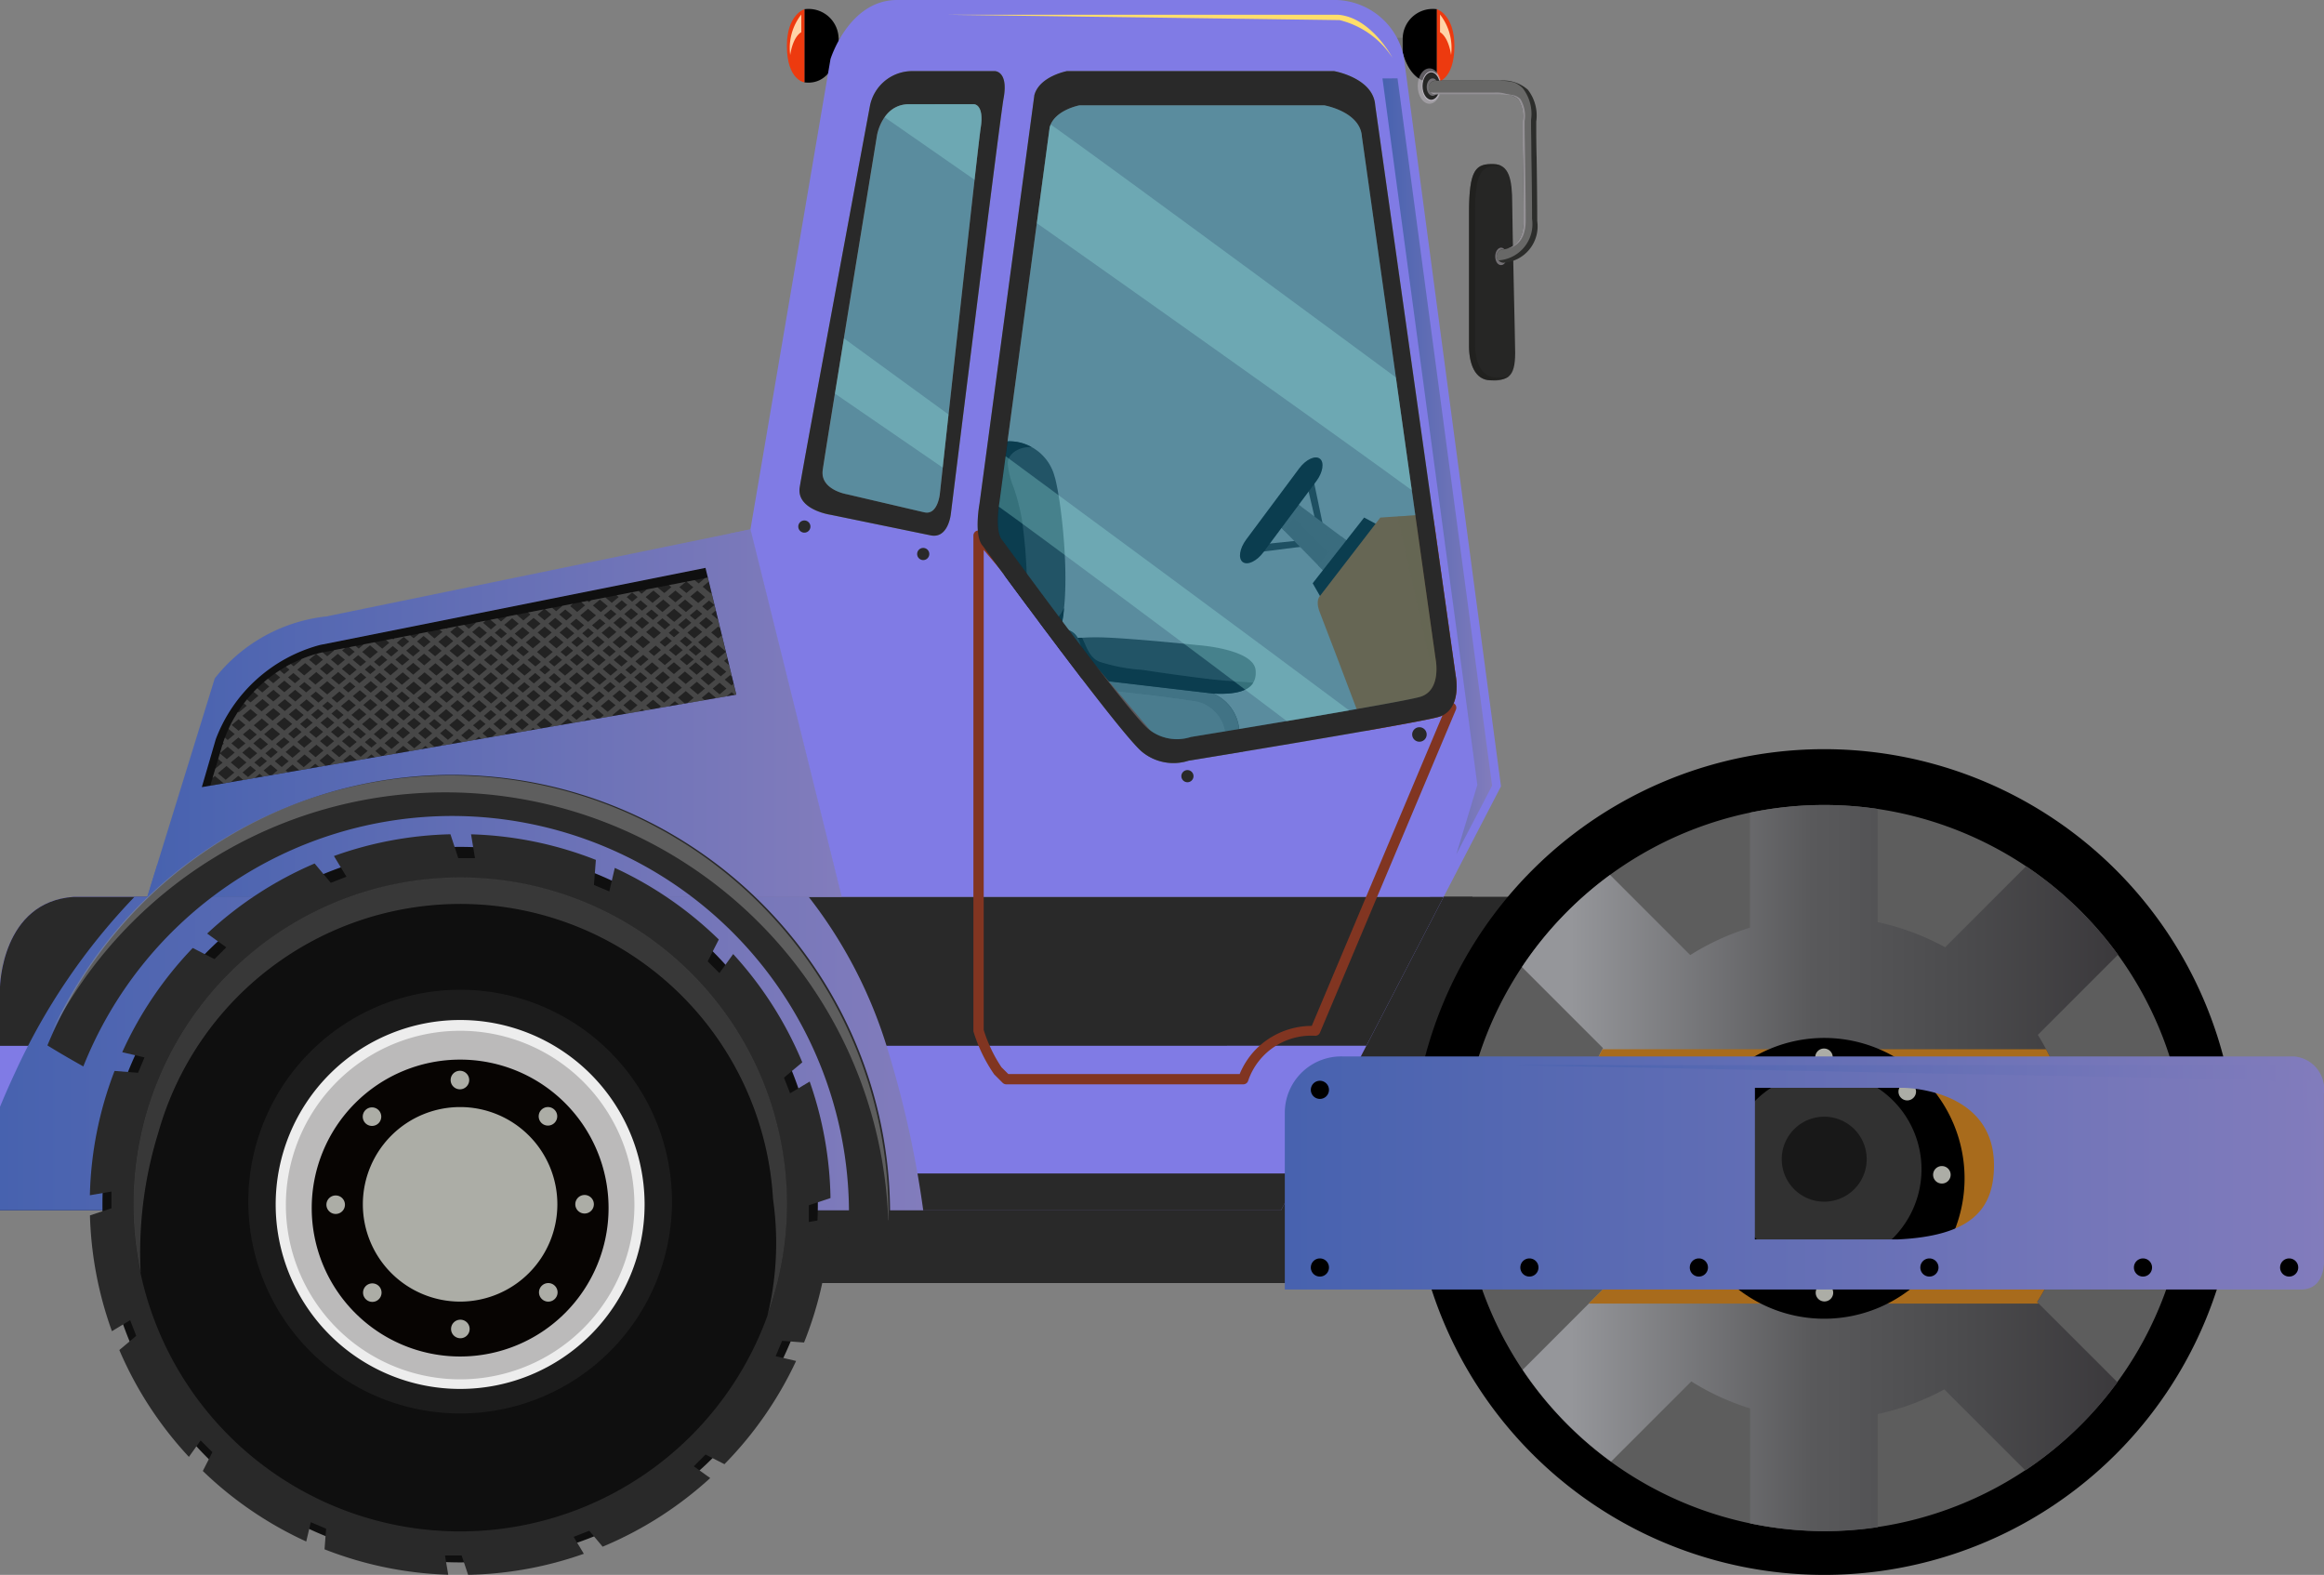 <svg xmlns="http://www.w3.org/2000/svg" xmlns:xlink="http://www.w3.org/1999/xlink" width="59.322" height="40.194" viewBox="0 0 59.322 40.194">
  <rect x="0" y="0" width="59.322" height="40.194" fill="#808080" stroke="none"/>
  <defs>
    <linearGradient id="linear-gradient" x1="1" y1="0.5" x2="0" y2="0.5" gradientUnits="objectBoundingBox">
      <stop offset="0" stop-color="#827cbc"/>
      <stop offset="1" stop-color="#4762af"/>
    </linearGradient>
    <linearGradient id="linear-gradient-4" x1="1" y1="0.5" x2="0" y2="0.5" gradientUnits="objectBoundingBox">
      <stop offset="0" stop-color="#3b393c"/>
      <stop offset="0.261" stop-color="#4b4b4d"/>
      <stop offset="0.513" stop-color="#59595b"/>
      <stop offset="0.917" stop-color="#95969a"/>
      <stop offset="1" stop-color="#95969a"/>
    </linearGradient>
    <clipPath id="clip-path">
      <path id="Path_2703" data-name="Path 2703" d="M-231.2,1560.152l-9.87,1.916a3.524,3.524,0,0,0-2.5,2.295l-.328,1.1,13.425-2.323Z" transform="translate(243.894 -1560.152)" fill="#454545" opacity="0.5" style="mix-blend-mode: screen;isolation: isolate"/>
    </clipPath>
    <radialGradient id="radial-gradient" cx="0.5" cy="0.5" r="0.318" gradientTransform="translate(-1235.333 -737.469) rotate(180) scale(1.573 1.571)" gradientUnits="objectBoundingBox">
      <stop offset="0" stop-color="#fff"/>
      <stop offset="0.27" stop-color="#fff"/>
      <stop offset="0.381" stop-color="#fcfcfc"/>
      <stop offset="0.452" stop-color="#f4f3f5"/>
      <stop offset="0.51" stop-color="#e7e5e8"/>
      <stop offset="0.563" stop-color="#d4d0d7"/>
      <stop offset="0.604" stop-color="#c0bac4"/>
      <stop offset="0.621" stop-color="#c8c3cb"/>
      <stop offset="0.678" stop-color="#e0dde2"/>
      <stop offset="0.737" stop-color="#f1f0f2"/>
      <stop offset="0.797" stop-color="#fbfbfb"/>
      <stop offset="0.862" stop-color="#fff"/>
      <stop offset="0.907" stop-color="#fcfcfc"/>
      <stop offset="0.936" stop-color="#f4f3f5"/>
      <stop offset="0.961" stop-color="#e6e4e8"/>
      <stop offset="0.983" stop-color="#d3cfd6"/>
      <stop offset="1" stop-color="#c0bac4"/>
    </radialGradient>
  </defs>
  <g id="Group_15817" data-name="Group 15817" transform="translate(0)">
    <g id="Group_2240" data-name="Group 2240" transform="translate(24.504 11.262)">
      <g id="Group_2239" data-name="Group 2239" transform="translate(0 0)">
        <path id="Path_2604" data-name="Path 2604" d="M-334.134,1582.581l-1.815,1.956h2.073Z" transform="translate(345.304 -1574.927)" fill="#0f0f0f"/>
        <path id="Path_2605" data-name="Path 2605" d="M-324.11,1546.2l.249,1.189-.125.181-.275-1.173Z" transform="translate(333.112 -1545.32)" fill="#2b2b2b"/>
        <path id="Path_2606" data-name="Path 2606" d="M-322.192,1555.282l1.205-.152.131-.177-1.2.122Z" transform="translate(329.722 -1552.441)" fill="#2b2b2b"/>
        <path id="Path_2607" data-name="Path 2607" d="M-326.191,1590.884h-10.383v1.515h9.566Z" transform="translate(337.735 -1581.684)" fill="#23211f"/>
        <path id="Path_2608" data-name="Path 2608" d="M-326.191,1594.836h-10.383v.78h9.566Z" transform="translate(337.735 -1584.9)" fill="#696969" style="mix-blend-mode: multiply;isolation: isolate"/>
        <path id="Path_2609" data-name="Path 2609" d="M-328.908,1551.412l-1.98-1.478-.45.563,1.746,1.783Z" transform="translate(339.477 -1548.357)" fill="#525252"/>
        <path id="Path_2610" data-name="Path 2610" d="M-327.073,1553.047l-.265.336-1.746-1.784.249-.311C-328.488,1551.628-327.313,1552.8-327.073,1553.047Z" transform="translate(337.223 -1549.458)" fill="#525252" opacity="0.4" style="mix-blend-mode: multiply;isolation: isolate"/>
        <path id="Path_2611" data-name="Path 2611" d="M-321.195,1550.647l-.145-.149.451-.563.119.089Q-320.975,1550.34-321.195,1550.647Z" transform="translate(329.479 -1548.357)" fill="#525252" style="mix-blend-mode: multiply;isolation: isolate"/>
        <path id="Path_2612" data-name="Path 2612" d="M-330.743,1554.539l.831.62-.684.869-.742-.758C-331.134,1555.032-330.935,1554.786-330.743,1554.539Z" transform="translate(340.481 -1552.104)" fill="#525252" style="mix-blend-mode: multiply;isolation: isolate"/>
        <path id="Path_2613" data-name="Path 2613" d="M-330.717,1552.169l-.469-.251-1.314,1.677.31.539Z" transform="translate(341.503 -1549.971)" fill="#0f0f0f"/>
        <path id="Path_2614" data-name="Path 2614" d="M-324.1,1545.767c-.17.227-.209.485-.088.575h0c.121.09.356-.021.526-.249l1.353-1.816c.169-.227.209-.485.088-.575h0c-.121-.09-.357.022-.526.249Z" transform="translate(331.406 -1543.259)" fill="#0f0f0f"/>
        <path id="Path_2615" data-name="Path 2615" d="M-342.282,1552.836l-.3-1.389-1.333.088-1.54,2s-.131.113,0,.432,2.066,5.446,2.066,5.446l1.953-1.052Z" transform="translate(354.645 -1549.588)" fill="#914a17"/>
        <path id="Path_2616" data-name="Path 2616" d="M-344.09,1552.836l-.3-1.389-.894.059,1.339,6s-1.618.93-1.568,1.062l.315.836,1.953-1.052Z" transform="translate(356.453 -1549.588)" fill="#914a17" opacity="0.5" style="mix-blend-mode: multiply;isolation: isolate"/>
        <path id="Path_2617" data-name="Path 2617" d="M-315.1,1572.326s4.449.338,6.336.647a1.11,1.11,0,0,1,.789.958c.169.845.422,3.689.422,3.689h-5.266Z" transform="translate(315.104 -1566.58)" fill="#363432"/>
        <path id="Path_2618" data-name="Path 2618" d="M-312.48,1574.86l-1.091-2.534s4.449.338,6.336.647a1.11,1.11,0,0,1,.789.958c.042.21.089.545.136.929Z" transform="translate(313.571 -1566.58)" fill="#5c5c5c"/>
        <path id="Path_2619" data-name="Path 2619" d="M-312.724,1574.741s2.58.188,4.222.458a.965.965,0,0,1,.686.833c.147.735.327,2.77.327,2.77H-311l-.378-2.859-1.308-.929Z" transform="translate(314.593 -1568.546)" fill="#696969" style="mix-blend-mode: multiply;isolation: isolate"/>
        <g id="Group_2237" data-name="Group 2237" transform="translate(1.869 6.195)">
          <path id="Path_2620" data-name="Path 2620" d="M-308.577,1575.366c-1.449-.238-3.628-.413-4.12-.451l-.027-.175s2.58.188,4.222.458a.965.965,0,0,1,.686.833c.147.735.327,2.77.327,2.77h-.09c-.046-.5-.19-2-.312-2.6A.964.964,0,0,0-308.577,1575.366Z" transform="translate(312.724 -1574.741)" fill="#696969" style="mix-blend-mode: multiply;isolation: isolate"/>
        </g>
        <path id="Path_2621" data-name="Path 2621" d="M-325.969,1551.313l-1.118-.849-.047.061,1.047.938Z" transform="translate(335.755 -1548.788)" fill="#525252" style="mix-blend-mode: screen;isolation: isolate"/>
        <g id="Group_2238" data-name="Group 2238" transform="translate(0.759)">
          <path id="Path_2622" data-name="Path 2622" d="M-309.831,1546.66s1.437.094,1.493.638-.5.626-1.079.6l-4.491-.528a.524.524,0,0,1-.41-.352,47.51,47.51,0,0,1-.807-4.713s-.038-.826.469-.844a1.2,1.2,0,0,1,1.183.882c.187.582.544,3.623-.038,4.3,0,0,.312-.234,1.483-.169C-311.183,1546.519-309.831,1546.66-309.831,1546.66Z" transform="translate(315.125 -1541.459)" fill="#303030"/>
          <path id="Path_2623" data-name="Path 2623" d="M-314.317,1541.459a1.137,1.137,0,0,1,.6.148l-.043,0c-.246-.009-.574.147-.567.434a2.078,2.078,0,0,0,.146.583,5.332,5.332,0,0,1,.214.818,13.074,13.074,0,0,1,.131,1.766c.006.278-.017.625.219.823a.477.477,0,0,0,.607-.12.83.83,0,0,0,.118-.2,1.816,1.816,0,0,1-.284.931,1.566,1.566,0,0,1,.746-.169c.12.229.173.49.436.609a4.475,4.475,0,0,0,1.109.211c.523.082,1.049.153,1.574.219.414.053.832.075,1.249.108-.156.257-.578.3-1.02.278l-4.491-.528a.524.524,0,0,1-.41-.352,47.507,47.507,0,0,1-.807-4.713S-314.824,1541.478-314.317,1541.459Z" transform="translate(314.787 -1541.458)" fill="#0f0f0f"/>
          <path id="Path_2624" data-name="Path 2624" d="M-291.256,1568.232s.576-1.032,1.4-1.052.468,1.245.468,1.245Z" transform="translate(291.658 -1562.392)" fill="#262626"/>
          <path id="Path_2625" data-name="Path 2625" d="M-288.551,1542.552s.427.039.662.966a9.765,9.765,0,0,1,.155,3.142S-287.8,1543.5-288.551,1542.552Z" transform="translate(289.509 -1542.349)" fill="#303030" style="mix-blend-mode: screen;isolation: isolate"/>
          <path id="Path_2626" data-name="Path 2626" d="M-288.553,1569.7a.249.249,0,0,0,.248.249.249.249,0,0,0,.249-.249.249.249,0,0,0-.249-.249A.248.248,0,0,0-288.553,1569.7Z" transform="translate(289.901 -1564.24)"/>
          <path id="Path_2627" data-name="Path 2627" d="M-287.938,1570.2a.134.134,0,0,0,.134.134.134.134,0,0,0,.135-.134.135.135,0,0,0-.135-.134A.134.134,0,0,0-287.938,1570.2Z" transform="translate(289.4 -1564.74)" fill="#262626"/>
          <path id="Path_2628" data-name="Path 2628" d="M-310.816,1569.508s.083-.528-1.363-.708c0,0-2.373-.233-2.612-.2,0,0,2.689.245,3.2.4A1.62,1.62,0,0,1-310.816,1569.508Z" transform="translate(317.545 -1563.547)" fill="#303030" style="mix-blend-mode: screen;isolation: isolate"/>
        </g>
      </g>
    </g>
    <g id="Group_2243" data-name="Group 2243" transform="translate(35.544 0.228)">
      <g id="Group_2242" data-name="Group 2242" transform="translate(0)">
        <path id="Path_2629" data-name="Path 2629" d="M-335.893,1486.141h-.355s-.257.171.021.409h.309Z" transform="translate(336.356 -1485.405)" fill="#727271"/>
        <g id="Group_2241" data-name="Group 2241" transform="translate(0.261)">
          <path id="Path_2630" data-name="Path 2630" d="M-339.19,1482.186a.783.783,0,0,1,.1.007v1.867a.741.741,0,0,1-.1.007c-.428,0-.656-.355-.774-.758v-.365A.766.766,0,0,1-339.19,1482.186Z" transform="translate(339.964 -1482.186)"/>
          <path id="Path_2631" data-name="Path 2631" d="M-342.364,1482.224s.445.136.447.933c0,.879-.447.934-.447.934Z" transform="translate(343.237 -1482.217)" fill="#ed3a0f"/>
        </g>
      </g>
      <path id="Path_2632" data-name="Path 2632" d="M-341.921,1482.955a1.384,1.384,0,0,1,.282,1.032s-.052-.439-.282-.582Z" transform="translate(343.135 -1482.812)" fill="#ffd4a8" style="mix-blend-mode: screen;isolation: isolate"/>
    </g>
    <g id="Group_2246" data-name="Group 2246" transform="translate(20.086 0.228)">
      <g id="Group_2245" data-name="Group 2245">
        <path id="Path_2633" data-name="Path 2633" d="M-259.318,1486.141h.354s.258.171-.02.409h-.309Z" transform="translate(260.436 -1485.405)" fill="#727271"/>
        <g id="Group_2244" data-name="Group 2244" transform="translate(0)">
          <path id="Path_2634" data-name="Path 2634" d="M-257.816,1482.186a.779.779,0,0,0-.1.007v1.867a.737.737,0,0,0,.1.007c.427,0,.656-.355.774-.758v-.365A.766.766,0,0,0-257.816,1482.186Z" transform="translate(258.362 -1482.186)"/>
          <path id="Path_2635" data-name="Path 2635" d="M-252.779,1482.224s-.447.136-.447.933c0,.879.447.934.447.934Z" transform="translate(253.226 -1482.217)" fill="#ed3a0f"/>
        </g>
      </g>
      <path id="Path_2636" data-name="Path 2636" d="M-252.509,1482.955a1.384,1.384,0,0,0-.282,1.032s.052-.439.282-.582Z" transform="translate(252.876 -1482.812)" fill="#ffd4a8" style="mix-blend-mode: screen;isolation: isolate"/>
    </g>
    <path id="Path_2637" data-name="Path 2637" d="M-357.725,1608.143l13.553.913,2.421-5.142h3.478l-3.978,9.859h-15.474Z" transform="translate(378.258 -1581.027)" fill="#292929"/>
    <path id="Path_2638" data-name="Path 2638" d="M-344.855,1612.768v-4.625l13.553.913,2.421-5.142h1.082c-.921,1.728-1.763,3.5-2.7,5.219-.666,1.226-1.376,2.427-2.076,3.635Z" transform="translate(365.388 -1581.026)" fill="#292929" style="mix-blend-mode: multiply;isolation: isolate"/>
    <path id="Path_2639" data-name="Path 2639" d="M-339.013,1603.914h34.975l-4.153,8h-32.7v-5.711S-340.85,1604.045-339.013,1603.914Z" transform="translate(340.889 -1581.026)" fill="#807be5"/>
    <path id="Path_2640" data-name="Path 2640" d="M-288.024,1641.847l-.49.943h-32.7v-.943Z" transform="translate(321.212 -1611.898)" fill="#292929"/>
    <path id="Path_2641" data-name="Path 2641" d="M-340.889,1607.718v-1.51s.039-2.162,1.876-2.293h34.975l-1.973,3.8Z" transform="translate(340.889 -1581.026)" fill="#292929"/>
    <path id="Path_2642" data-name="Path 2642" d="M-269.142,1608.41a16.15,16.15,0,0,1,3.058-4.5h17.2a11.919,11.919,0,0,1,2.028,3.926,25.792,25.792,0,0,1,.9,4.078h-23.566v-2.64Q-269.342,1608.838-269.142,1608.41Z" transform="translate(269.522 -1581.026)" fill="url(#linear-gradient)"/>
    <path id="Path_2643" data-name="Path 2643" d="M-256.615,1557.339a4.2,4.2,0,0,1,2.849-1.581l10.825-2.223,2.328,9.378h-17.725Z" transform="translate(262.097 -1540.026)" fill="url(#linear-gradient)"/>
    <path id="Path_2644" data-name="Path 2644" d="M-241.1,1562.236c0-.029-1.726-6.06-2.4-8.585l.561-.115,2.328,9.378h-17.725l.253-.817C-256.971,1562.047-241.1,1562.236-241.1,1562.236Z" transform="translate(262.097 -1540.026)" fill="url(#linear-gradient)"/>
    <g id="Group_2255" data-name="Group 2255" transform="translate(1.21 19.776)">
      <g id="Group_2252" data-name="Group 2252" transform="translate(1.084 1.514)">
        <path id="Path_2645" data-name="Path 2645" d="M-255.071,1606.206a9.131,9.131,0,0,0,9.131,9.13,9.131,9.131,0,0,0,9.13-9.13,9.131,9.131,0,0,0-9.13-9.131A9.131,9.131,0,0,0-255.071,1606.206Z" transform="translate(255.392 -1596.751)" fill="#0f0f0f"/>
        <path id="Path_2646" data-name="Path 2646" d="M-256.251,1604.879v-.425l-.552.094a9.418,9.418,0,0,1,.63-3.173l.6.047.165-.392-.569-.133a9.476,9.476,0,0,1,1.8-2.66l.556.284.3-.3-.488-.352a9.462,9.462,0,0,1,2.743-1.788l.413.493.4-.156-.32-.528a9.41,9.41,0,0,1,2.974-.555l.2.609h.426l-.1-.608a9.42,9.42,0,0,1,3.186.653l-.049.639.392.165.14-.6a9.494,9.494,0,0,1,2.655,1.828l-.284.557.3.3.351-.486a9.464,9.464,0,0,1,1.764,2.763l-.467.391.156.4.5-.3a9.43,9.43,0,0,1,.531,2.973l-.553.185v.426l.549-.094a9.407,9.407,0,0,1-.671,3.17l-.56-.043-.165.392.522.122a9.479,9.479,0,0,1-1.829,2.634l-.482-.246-.3.3.419.3a9.473,9.473,0,0,1-2.746,1.752l-.341-.407-.4.156.261.432a9.4,9.4,0,0,1-2.954.537l-.165-.494h-.426l.084.492a9.414,9.414,0,0,1-3.158-.649l.04-.527-.391-.165-.116.493a9.463,9.463,0,0,1-2.64-1.8l.245-.48-.3-.3-.3.42a9.453,9.453,0,0,1-1.776-2.727l.431-.362-.155-.4-.465.281a9.448,9.448,0,0,1-.561-2.955Z" transform="translate(256.803 -1595.333)" fill="#292929"/>
        <g id="Group_2251" data-name="Group 2251" transform="translate(1.108 1.108)">
          <path id="Path_2647" data-name="Path 2647" d="M-250.838,1609.631a8.343,8.343,0,0,0,8.343,8.343,8.343,8.343,0,0,0,8.342-8.343,8.343,8.343,0,0,0-8.342-8.343A8.343,8.343,0,0,0-250.838,1609.631Z" transform="translate(250.838 -1601.288)" fill="#0f0f0f"/>
          <g id="Group_2247" data-name="Group 2247" style="mix-blend-mode: screen;isolation: isolate">
            <path id="Path_2648" data-name="Path 2648" d="M-250.2,1607.8a10.319,10.319,0,0,0-.449,3.579,8.351,8.351,0,0,1-.187-1.752,8.343,8.343,0,0,1,8.343-8.343,8.343,8.343,0,0,1,8.342,8.343,8.335,8.335,0,0,1-.5,2.836c.015-.064.032-.128.047-.193a7.83,7.83,0,0,0,.105-2.712c0-.024-.007-.048-.009-.073a8,8,0,0,0-7.989-7.525A8.008,8.008,0,0,0-250.2,1607.8Z" transform="translate(250.838 -1601.288)" fill="#636363" opacity="0.5" style="mix-blend-mode: screen;isolation: isolate"/>
            <path id="Path_2649" data-name="Path 2649" d="M-206.022,1690.871c.137.006.274.01.412.01C-205.748,1690.881-205.885,1690.877-206.022,1690.871Z" transform="translate(213.953 -1674.196)" fill="#1c1c1c"/>
            <path id="Path_2650" data-name="Path 2650" d="M-208.231,1690.881c.138,0,.275,0,.411-.01C-207.956,1690.877-208.093,1690.881-208.231,1690.881Z" transform="translate(216.575 -1674.196)" fill="#1c1c1c"/>
          </g>
          <path id="Path_2651" data-name="Path 2651" d="M-235.069,1622.072a5.408,5.408,0,0,0,5.408,5.407,5.408,5.408,0,0,0,5.407-5.407,5.408,5.408,0,0,0-5.407-5.407A5.408,5.408,0,0,0-235.069,1622.072Z" transform="translate(238.005 -1613.803)" fill="#1c1c1c" style="mix-blend-mode: screen;isolation: isolate"/>
          <path id="Path_2652" data-name="Path 2652" d="M-231.315,1625.52a4.709,4.709,0,0,0,4.709,4.708,4.709,4.709,0,0,0,4.708-4.708,4.708,4.708,0,0,0-4.708-4.708A4.709,4.709,0,0,0-231.315,1625.52Z" transform="translate(234.95 -1617.178)" fill="#ededed" style="mix-blend-mode: screen;isolation: isolate"/>
          <path id="Path_2653" data-name="Path 2653" d="M-229.917,1626.736a4.449,4.449,0,0,0,4.449,4.448,4.448,4.448,0,0,0,4.448-4.448,4.448,4.448,0,0,0-4.448-4.448A4.448,4.448,0,0,0-229.917,1626.736Z" transform="translate(233.812 -1618.379)" fill="#bbbaba"/>
          <path id="Path_2654" data-name="Path 2654" d="M-226.374,1630.031a3.789,3.789,0,0,0,3.789,3.788,3.789,3.789,0,0,0,3.788-3.788,3.788,3.788,0,0,0-3.788-3.789A3.789,3.789,0,0,0-226.374,1630.031Z" transform="translate(230.929 -1621.597)" fill="#070402"/>
          <path id="Path_2655" data-name="Path 2655" d="M-219.356,1635.231a2.483,2.483,0,0,0,2.483,2.483,2.483,2.483,0,0,0,2.482-2.483,2.482,2.482,0,0,0-2.482-2.482A2.483,2.483,0,0,0-219.356,1635.231Z" transform="translate(225.216 -1626.893)" fill="#acada6"/>
          <g id="Group_2250" data-name="Group 2250" transform="translate(4.93 4.93)">
            <g id="Group_2248" data-name="Group 2248">
              <path id="Path_2656" data-name="Path 2656" d="M-207.264,1628.007a.237.237,0,0,0,.237.237.237.237,0,0,0,.237-.237.237.237,0,0,0-.237-.236A.236.236,0,0,0-207.264,1628.007Z" transform="translate(210.435 -1627.771)" fill="#acada6"/>
              <path id="Path_2657" data-name="Path 2657" d="M-207.322,1662.135a.237.237,0,0,0,.237.236.236.236,0,0,0,.237-.236.236.236,0,0,0-.237-.237A.237.237,0,0,0-207.322,1662.135Z" transform="translate(210.504 -1655.545)" fill="#acada6"/>
              <path id="Path_2658" data-name="Path 2658" d="M-189.989,1645.339a.236.236,0,0,0,.236-.236.236.236,0,0,0-.236-.236.237.237,0,0,0-.237.236A.237.237,0,0,0-189.989,1645.339Z" transform="translate(190.226 -1641.685)" fill="#acada6"/>
              <path id="Path_2659" data-name="Path 2659" d="M-224.119,1645.276a.237.237,0,0,0,.237-.236.237.237,0,0,0-.237-.237.237.237,0,0,0-.237.237A.237.237,0,0,0-224.119,1645.276Z" transform="translate(230.709 -1641.633)" fill="#acada6"/>
            </g>
            <g id="Group_2249" data-name="Group 2249" transform="translate(0.927 0.926)">
              <path id="Path_2660" data-name="Path 2660" d="M-195.134,1633.193a.237.237,0,0,0,.335,0,.237.237,0,0,0,0-.334.236.236,0,0,0-.335,0A.238.238,0,0,0-195.134,1633.193Z" transform="translate(195.203 -1632.781)" fill="#acada6"/>
              <path id="Path_2661" data-name="Path 2661" d="M-219.31,1657.283a.236.236,0,0,0,.335,0,.235.235,0,0,0,0-.334.236.236,0,0,0-.335,0A.235.235,0,0,0-219.31,1657.283Z" transform="translate(223.879 -1652.387)" fill="#acada6"/>
              <path id="Path_2662" data-name="Path 2662" d="M-194.842,1657.325a.238.238,0,0,0,0-.334.237.237,0,0,0-.334,0,.235.235,0,0,0,0,.334A.236.236,0,0,0-194.842,1657.325Z" transform="translate(195.254 -1652.422)" fill="#acada6"/>
              <path id="Path_2663" data-name="Path 2663" d="M-218.931,1633.151a.235.235,0,0,0,0-.334.236.236,0,0,0-.334,0,.237.237,0,0,0,0,.335A.236.236,0,0,0-218.931,1633.151Z" transform="translate(223.826 -1632.748)" fill="#acada6"/>
            </g>
          </g>
        </g>
      </g>
      <g id="Group_2254" data-name="Group 2254" transform="translate(0 0)">
        <path id="Path_2664" data-name="Path 2664" d="M-244.522,1598.631c0-.083.007-.167.007-.251a10.142,10.142,0,0,0-10.131-10.131,10.144,10.144,0,0,0-9.413,6.392c-.309-.173-.615-.35-.917-.536a11.2,11.2,0,0,1,10.329-6.906,11.193,11.193,0,0,1,11.181,11.18c0,.084,0,.167-.006.251Z" transform="translate(264.976 -1587.2)" fill="#292929"/>
        <g id="Group_2253" data-name="Group 2253" transform="translate(0.089 0.012)">
          <path id="Path_2665" data-name="Path 2665" d="M-254.675,1587.7a11.319,11.319,0,0,0-10.068,6.168,11.193,11.193,0,0,1,10.2-6.6,11.193,11.193,0,0,1,11.18,11.18c0,.058,0,.115,0,.173h-.006A11.321,11.321,0,0,0-254.675,1587.7Z" transform="translate(264.743 -1587.266)" fill="#949494" opacity="0.5" style="mix-blend-mode: screen;isolation: isolate"/>
        </g>
      </g>
    </g>
    <path id="Path_2666" data-name="Path 2666" d="M-346.707,1482.467s.467-1.508,1.7-1.508h11.217a1.816,1.816,0,0,1,1.716,1.443l2.482,18.625-1.463,2.82h-15.367l-2.328-9.378Zm3.893,12.43s3.5,4.8,4.066,5.254a1.259,1.259,0,0,0,1.181.223s5.771-.943,6.383-1.117.438-1.049.438-1.049l-2.055-14.559c-.044-.7-1.049-.874-1.049-.874h-6.821s-.7.131-.83.612l-1.4,10.427S-343.055,1494.644-342.814,1494.9Zm-3.893-.8,2.557.526c.453.093.516-.548.516-.548s1.263-10.17,1.345-10.6c.131-.7-.219-.7-.219-.7h-2.142a1.1,1.1,0,0,0-1.049.888s-1.706,9.167-1.793,9.736S-346.707,1494.1-346.707,1494.1Z" transform="translate(367.906 -1480.959)" fill="#807be5"/>
    <path id="Path_2667" data-name="Path 2667" d="M-341.788,1567.839h6.054a.131.131,0,0,0,.126-.1,1.7,1.7,0,0,1,1.71-1.139.13.13,0,0,0,.12-.08l3.47-8.242a.132.132,0,0,0-.017-.131.132.132,0,0,0-.122-.05l-7.377,1.045-4.569-5.392a.132.132,0,0,0-.145-.039.131.131,0,0,0-.086.124v12.635a.122.122,0,0,0,.008.043,3.982,3.982,0,0,0,.522,1.071l.214.214A.133.133,0,0,0-341.788,1567.839Zm5.961-.263h-5.906l-.176-.175a3.668,3.668,0,0,1-.452-.95V1554.2l4.384,5.175a.13.13,0,0,0,.118.045l7.219-1.022-3.347,7.95a2,2,0,0,0-1.486.661A2.013,2.013,0,0,0-335.827,1567.576Z" transform="translate(367.471 -1540.165)" fill="#813521" style="mix-blend-mode: multiply;isolation: isolate"/>
    <g id="Group_2256" data-name="Group 2256" transform="translate(20.407 1.815)">
      <path id="Path_2668" data-name="Path 2668" d="M-341.217,1491.319c.131-.481.83-.612.83-.612h6.821s1.005.174,1.049.874l2.055,14.559s.175.874-.438,1.049-6.383,1.117-6.383,1.117a1.259,1.259,0,0,1-1.181-.223c-.569-.458-4.066-5.254-4.066-5.254-.241-.253-.087-1.084-.087-1.084Zm-.81,11.368s3.2,4.394,3.725,4.813a1.152,1.152,0,0,0,1.081.2s5.287-.863,5.847-1.023.4-.961.4-.961l-1.882-13.336c-.04-.641-.961-.8-.961-.8h-6.249s-.641.12-.76.56l-1.282,9.552S-342.247,1502.455-342.027,1502.687Z" transform="translate(347.213 -1490.707)" fill="#292929"/>
      <path id="Path_2669" data-name="Path 2669" d="M-338.581,1495.964c.119-.44.76-.56.76-.56h6.249s.921.16.961.8l1.882,13.336s.161.8-.4.962-5.847,1.023-5.847,1.023a1.152,1.152,0,0,1-1.081-.2c-.521-.419-3.725-4.812-3.725-4.812-.22-.232-.08-.993-.08-.993Z" transform="translate(344.968 -1494.53)" fill="#00a8e3" opacity="0.3"/>
      <path id="Path_2670" data-name="Path 2670" d="M-336.167,1498.035c.745.513,6.609,4.825,8.811,6.454l.406,2.879c-2.489-1.821-8.889-6.339-9.571-6.816l.328-2.447A.465.465,0,0,1-336.167,1498.035Z" transform="translate(342.58 -1496.671)" fill="#9be9e3" opacity="0.3" style="mix-blend-mode: screen;isolation: isolate"/>
      <path id="Path_2671" data-name="Path 2671" d="M-320.86,1550.047c-1.614-1.228-6.327-4.738-7.072-5.261.01-.078.019-.128.019-.128l.156-1.16c.784.574,6.637,4.893,8.77,6.49-.505.088-1.06.183-1.592.273Z" transform="translate(333.019 -1533.671)" fill="#9be9e3" opacity="0.3" style="mix-blend-mode: screen;isolation: isolate"/>
      <path id="Path_2672" data-name="Path 2672" d="M-280.687,1501.331c.087-.568,1.793-9.736,1.793-9.736a1.1,1.1,0,0,1,1.049-.888h2.142s.35,0,.219.7c-.082.432-1.345,10.6-1.345,10.6s-.063.641-.516.548l-2.557-.526S-280.774,1501.9-280.687,1501.331Zm1.2.174,1.979.462c.351.082.4-.481.4-.481s.978-8.94,1.04-9.319c.1-.615-.169-.615-.169-.615H-277.9c-.677,0-.812.781-.812.781s-1.32,8.058-1.388,8.558S-279.488,1501.505-279.488,1501.505Z" transform="translate(280.693 -1490.707)" fill="#292929"/>
      <path id="Path_2673" data-name="Path 2673" d="M-276.12,1496.025s.135-.781.812-.781h1.658s.27,0,.169.615c-.063.38-1.04,9.319-1.04,9.319s-.049.563-.4.481l-1.979-.462s-.676-.116-.608-.615S-276.12,1496.025-276.12,1496.025Z" transform="translate(278.104 -1494.399)" fill="#00a8e3" opacity="0.3"/>
      <path id="Path_2674" data-name="Path 2674" d="M-275.218,1497.172l-2.294-1.595a.73.73,0,0,1,.622-.334h1.658s.27,0,.169.615C-275.077,1495.942-275.136,1496.443-275.218,1497.172Z" transform="translate(279.687 -1494.399)" fill="#9be9e3" opacity="0.3" style="mix-blend-mode: screen;isolation: isolate"/>
      <path id="Path_2675" data-name="Path 2675" d="M-272.987,1528.761c.071-.435.148-.913.229-1.41q1.335.97,2.668,1.942c-.059.539-.111,1.006-.149,1.355C-270.581,1530.411-272.413,1529.153-272.987,1528.761Z" transform="translate(273.894 -1520.53)" fill="#9be9e3" opacity="0.3" style="mix-blend-mode: screen;isolation: isolate"/>
    </g>
    <g id="Group_2263" data-name="Group 2263" transform="translate(32.792 19.12)">
      <g id="Group_2261" data-name="Group 2261" transform="translate(3.236 0)">
        <g id="Group_2257" data-name="Group 2257">
          <path id="Path_2676" data-name="Path 2676" d="M-449.678,1594.212a10.536,10.536,0,0,0,10.536,10.537,10.537,10.537,0,0,0,10.537-10.537,10.537,10.537,0,0,0-10.537-10.537A10.536,10.536,0,0,0-449.678,1594.212Z" transform="translate(449.678 -1583.675)"/>
          <path id="Path_2677" data-name="Path 2677" d="M-442.845,1600.59a9.265,9.265,0,0,0,9.265,9.265,9.265,9.265,0,0,0,9.265-9.265,9.265,9.265,0,0,0-9.265-9.265A9.265,9.265,0,0,0-442.845,1600.59Z" transform="translate(444.116 -1589.901)" fill="#bababa" opacity="0.5" style="mix-blend-mode: screen;isolation: isolate"/>
        </g>
        <path id="Path_2678" data-name="Path 2678" d="M-432.035,1600.59a6.391,6.391,0,0,1,.774-3.06l-2.069-2.069a9.309,9.309,0,0,1,2.25-2.351l2.046,2.046a6.39,6.39,0,0,1,1.524-.7v-2.934a9.33,9.33,0,0,1,1.9-.195,9.327,9.327,0,0,1,1.358.1v2.888a6.368,6.368,0,0,1,1.724.642l2.068-2.068a9.332,9.332,0,0,1,2.345,2.257l-2.047,2.047a6.385,6.385,0,0,1,.974,3.4,6.384,6.384,0,0,1-.988,3.42l2.047,2.046a9.32,9.32,0,0,1-2.351,2.25l-2.069-2.068a6.382,6.382,0,0,1-1.7.629v2.889a9.293,9.293,0,0,1-1.358.1,9.321,9.321,0,0,1-1.9-.2v-2.933a6.4,6.4,0,0,1-1.5-.689l-2.047,2.046a9.289,9.289,0,0,1-2.257-2.344l2.067-2.068A6.4,6.4,0,0,1-432.035,1600.59Z" transform="translate(436.151 -1589.901)" fill="url(#linear-gradient-4)"/>
        <path id="Path_2679" data-name="Path 2679" d="M-415.674,1631.3h-11.484l.378-.378a6.394,6.394,0,0,1-.786-3.081,6.383,6.383,0,0,1,.76-3.032h11.32a6.382,6.382,0,0,1,.761,3.032,6.385,6.385,0,0,1-.988,3.42Z" transform="translate(431.683 -1617.151)" fill="#a86b1c" style="mix-blend-mode: multiply;isolation: isolate"/>
        <path id="Path_2680" data-name="Path 2680" d="M-412.321,1626.852a3.583,3.583,0,0,0,3.582,3.583,3.583,3.583,0,0,0,3.583-3.583,3.583,3.583,0,0,0-3.583-3.583A3.583,3.583,0,0,0-412.321,1626.852Z" transform="translate(419.275 -1615.899)"/>
        <g id="Group_2260" data-name="Group 2260" transform="translate(7.309 7.64)">
          <g id="Group_2258" data-name="Group 2258">
            <path id="Path_2681" data-name="Path 2681" d="M-394.247,1624.94a.224.224,0,0,0,.224.224.224.224,0,0,0,.224-.224.224.224,0,0,0-.224-.224A.224.224,0,0,0-394.247,1624.94Z" transform="translate(397.245 -1624.716)" fill="#acada6"/>
            <path id="Path_2682" data-name="Path 2682" d="M-394.3,1657.213a.223.223,0,0,0,.223.223.223.223,0,0,0,.224-.223.224.224,0,0,0-.224-.224A.224.224,0,0,0-394.3,1657.213Z" transform="translate(397.31 -1650.981)" fill="#acada6"/>
            <path id="Path_2683" data-name="Path 2683" d="M-377.915,1641.329a.224.224,0,0,0,.224-.223.224.224,0,0,0-.224-.224.224.224,0,0,0-.224.224A.224.224,0,0,0-377.915,1641.329Z" transform="translate(378.139 -1637.873)" fill="#acada6"/>
            <path id="Path_2684" data-name="Path 2684" d="M-410.188,1641.275a.224.224,0,0,0,.224-.223.223.223,0,0,0-.224-.223.223.223,0,0,0-.224.223A.223.223,0,0,0-410.188,1641.275Z" transform="translate(416.419 -1637.829)" fill="#acada6"/>
          </g>
          <g id="Group_2259" data-name="Group 2259" transform="translate(0.876 0.876)">
            <path id="Path_2685" data-name="Path 2685" d="M-382.78,1629.845a.223.223,0,0,0,.316,0,.223.223,0,0,0,0-.316.222.222,0,0,0-.316,0A.223.223,0,0,0-382.78,1629.845Z" transform="translate(382.846 -1629.456)" fill="#acada6"/>
            <path id="Path_2686" data-name="Path 2686" d="M-405.64,1652.625a.222.222,0,0,0,.316,0,.222.222,0,0,0,0-.316.223.223,0,0,0-.316,0A.223.223,0,0,0-405.64,1652.625Z" transform="translate(409.961 -1647.996)" fill="#acada6"/>
            <path id="Path_2687" data-name="Path 2687" d="M-382.5,1652.666a.223.223,0,0,0,0-.316.224.224,0,0,0-.316,0,.222.222,0,0,0,0,.316A.223.223,0,0,0-382.5,1652.666Z" transform="translate(382.892 -1648.029)" fill="#acada6"/>
            <path id="Path_2688" data-name="Path 2688" d="M-405.284,1629.806a.222.222,0,0,0,0-.316.224.224,0,0,0-.316,0,.224.224,0,0,0,0,.317A.223.223,0,0,0-405.284,1629.806Z" transform="translate(409.913 -1629.424)" fill="#acada6"/>
          </g>
        </g>
      </g>
      <path id="Path_2689" data-name="Path 2689" d="M-406.411,1630.421a2.483,2.483,0,0,0,2.483,2.483,2.483,2.483,0,0,0,2.483-2.483,2.482,2.482,0,0,0-2.483-2.482A2.482,2.482,0,0,0-406.411,1630.421Z" transform="translate(417.701 -1619.699)" fill="#636363" opacity="0.5" style="mix-blend-mode: screen;isolation: isolate"/>
      <path id="Path_2690" data-name="Path 2690" d="M-398.9,1635.145a1.085,1.085,0,0,0,1.084,1.085,1.085,1.085,0,0,0,1.085-1.085,1.084,1.084,0,0,0-1.085-1.084A1.085,1.085,0,0,0-398.9,1635.145Z" transform="translate(411.588 -1624.681)" opacity="0.5" style="mix-blend-mode: multiply;isolation: isolate"/>
      <path id="Path_2691" data-name="Path 2691" d="M-460.095,1625.806h24.264a.837.837,0,0,1,.754.945v4.227s.066.776-.59.776H-461.6v-4.492A1.439,1.439,0,0,1-460.095,1625.806Zm10.493,4.669h3.651c1.836-.088,2.453-.738,2.453-1.892,0-1.977-2.322-1.977-2.322-1.977H-449.6Z" transform="translate(461.604 -1617.963)" fill="url(#linear-gradient)"/>
      <g id="Group_2262" data-name="Group 2262" transform="translate(0.668 8.463)">
        <path id="Path_2692" data-name="Path 2692" d="M-325.161,1629.372a.231.231,0,0,0,.232.231.231.231,0,0,0,.231-.231.232.232,0,0,0-.231-.232A.232.232,0,0,0-325.161,1629.372Z" transform="translate(325.161 -1629.14)"/>
        <path id="Path_2693" data-name="Path 2693" d="M-325.161,1653.725a.231.231,0,0,0,.232.232.231.231,0,0,0,.231-.232.231.231,0,0,0-.231-.231A.231.231,0,0,0-325.161,1653.725Z" transform="translate(325.161 -1648.96)"/>
        <path id="Path_2694" data-name="Path 2694" d="M-408.741,1653.725a.231.231,0,0,0,.232.232.232.232,0,0,0,.232-.232.232.232,0,0,0-.232-.231A.231.231,0,0,0-408.741,1653.725Z" transform="translate(424.299 -1648.96)"/>
        <path id="Path_2695" data-name="Path 2695" d="M-377.125,1653.725a.231.231,0,0,0,.232.232.232.232,0,0,0,.232-.232.231.231,0,0,0-.232-.231A.231.231,0,0,0-377.125,1653.725Z" transform="translate(386.798 -1648.96)"/>
        <path id="Path_2696" data-name="Path 2696" d="M-353.892,1653.725a.231.231,0,0,0,.232.232.231.231,0,0,0,.231-.232.231.231,0,0,0-.231-.231A.231.231,0,0,0-353.892,1653.725Z" transform="translate(359.24 -1648.96)"/>
        <path id="Path_2697" data-name="Path 2697" d="M-458.073,1653.725a.231.231,0,0,0,.232.232.231.231,0,0,0,.231-.232.231.231,0,0,0-.231-.231A.231.231,0,0,0-458.073,1653.725Z" transform="translate(482.814 -1648.96)"/>
        <path id="Path_2698" data-name="Path 2698" d="M-438,1653.725a.231.231,0,0,0,.231.232.231.231,0,0,0,.232-.232.231.231,0,0,0-.232-.231A.231.231,0,0,0-438,1653.725Z" transform="translate(459.01 -1648.96)"/>
      </g>
      <path id="Path_2699" data-name="Path 2699" d="M-440.534,1631.658v-3.589a1.214,1.214,0,0,0-1.377-1.079h-19.242l19.259.382s.985.14,1.082.963S-440.534,1631.658-440.534,1631.658Z" transform="translate(466.979 -1618.927)" fill="url(#linear-gradient)"/>
    </g>
    <path id="Path_2700" data-name="Path 2700" d="M-231.038,1558.819l-9.838,1.967a3.923,3.923,0,0,0-2.662,2.406l-.356,1.223,13.643-2.361Z" transform="translate(249.046 -1544.326)" fill="#0f0f0f"/>
    <g id="Group_2265" data-name="Group 2265" transform="translate(5.371 14.741)" opacity="0.7">
      <path id="Path_2701" data-name="Path 2701" d="M-231.2,1560.152l-9.87,1.916a3.524,3.524,0,0,0-2.5,2.295l-.328,1.1,13.425-2.323Z" transform="translate(243.894 -1560.152)" fill="#454545" opacity="0.5" style="mix-blend-mode: screen;isolation: isolate"/>
      <g id="Group_2264" data-name="Group 2264" transform="translate(0)" clip-path="url(#clip-path)">
        <path id="Path_2702" data-name="Path 2702" d="M-245.806,1564c.015-.08.029-.16.044-.24l.019.016.219-.184-.173-.145c.017-.073.036-.147.055-.221l.143-.12-.09-.075c.013-.046.027-.091.041-.137l.151.127.18-.15-.154-.129-.175.146c.037-.122.077-.243.12-.363l.055.045.176-.147-.144-.12c.018-.042.035-.085.054-.126l.192.161.205-.172-.2-.168-.187.158c.053-.118.112-.23.175-.339l.013.011.2-.167-.073-.062c.026-.036.052-.071.08-.1l.1.08.179-.151-.121-.1c.032-.031.064-.061.1-.09l.126.105.176-.147-.119-.1c.038-.026.076-.051.116-.075l.1.088.135-.113-.075-.064c.043-.021.087-.042.132-.061l.046.039.126-.106c.1-.036.207-.066.315-.093l-.037.031.2.167.179-.15-.119-.1.162-.035.058.049.1-.083.286-.061.15.126.14-.117-.066-.056.163-.035.006.005.011-.009.275-.059-.184.154.176.147.2-.168-.166-.14.163-.035.106.089.179-.15h0l.277-.06-.072.061.179.15.176-.148-.118-.1.163-.035.058.048.1-.081.277-.058.2.166.2-.167-.079-.067.163-.035.018.016.031-.026.4-.083.092.076.151-.127.269-.055-.041.034.176.147.14-.117-.115-.1.165-.033.053.044.084-.07.354-.069.146.122.179-.15-.031-.026.339-.062-.1.088.2.167.176-.147-.152-.128.17-.029.085.072.127-.108.251-.039-.021.017.168.141.2-.168-.043-.036.1-.015c.083-.012.165-.023.248-.033l-.1.083.176.147.179-.15-.114-.1.181-.019.035.029.044-.036.228-.021-.17.142.179.15.176-.147-.175-.146.186-.015.09.076.109-.091.244-.019.191.16.2-.168-.027-.023.292-.028-.061.051.14.117.179-.151-.05-.042c.121-.015.243-.032.364-.051l-.111.092.176.147.176-.147-.13-.11.166-.031.066.056.109-.092c.1-.021.193-.045.288-.07l-.3.247.179.151.424-.356c.013.046.026.092.039.139l-.36.3.2.168.236-.2c.013.047.026.093.039.139l-.173.145.135.113.088-.074c.012.046.025.093.039.139l-.025.02.039.032c.03.109.059.218.089.327l-.127.107.18.151.012-.011c.021.082.044.165.065.247l-.077-.065-.18.15.2.168.1-.084.036.141-.033.028.051.043c.018.071.035.143.052.215l-.2-.172-.2.168.206.173.2-.167c.011.047.023.095.034.143l-.131.11.176.147.013-.011c.018.079.035.158.052.236l-.065-.055-.14.118.179.15.06-.05c.023.109.045.218.066.328l-.127-.106-.176.147.2.168.122-.1c.009.049.018.1.027.148l-.014.012a2.688,2.688,0,0,1-.322.1l.084-.07-.2-.168-.179.151.144.12c-.055.012-.111.021-.168.031l-.078-.065-.11.092c-.114.014-.227.025-.341.035l-.131-.11-.155.129,0,0-.23.017.023-.019-.176-.147-.176.147.051.042c-.115.011-.226.024-.334.041l-.025,0,.1-.087-.205-.172-.18.15.155.13-.171.028-.086-.072-.129.109-.285.05-.19-.159-.14.117.1.084-.167.031-.034-.029-.054.046-.363.07-.141-.118-.179.15.03.026-.347.07.112-.1-.175-.147-.2.168.122.1-.164.034-.061-.052-.1.085-.271.056h0l-.134-.113-.176.147.029.024-.348.072.114-.1-.2-.168-.179.151.16.135-.164.033-.1-.082-.161.135-.267.053.025-.021-.179-.151-.14.118.109.092-.167.031-.044-.037-.068.058-.342.063-.145-.122-.179.151.032.026c-.114.021-.228.043-.342.063l.106-.09-.14-.117-.2.168.079.066-.169.03-.012-.01-.019.016-.361.063-.159-.133-.176.147.044.037-.368.064.12-.1-.18-.151-.179.151.14.117-.17.029-.072-.061-.109.092-.32.054-.151-.126-.205.172.015.013-.3.052.077-.064-.167-.141-.176.148.1.086-.169.029-.036-.03-.054.046-.262.045-.113.021-.155-.13-.075.063-.084-.1.057-.048-.179-.15-.2.167.312.261-.164.033-.249-.209-.219.184.116.1-.165.033-.331-.278-.062.053-.085-.1.045-.037-.442-.371-.15.126-.084-.1.132-.111-.179-.15Zm.208-.641.176.147.2-.168-.176-.147Zm1.318-.339.206-.172-.179-.15-.206.172Zm-.281-.064-.176.147.18.15.175-.148Zm10.977-1.77.179.15.177-.147-.18-.15Zm.316-.436-.176-.147-.14.117.176.147Zm-.242.2-.176-.148-.176.148.176.148Zm-.278-.233-.135-.113-.176.148.135.113Zm-.176.318-.179.15.176.147.18-.15Zm-.1-.086-.135-.113-.179.151.135.113Zm-9.5,1.642.2.168.179-.151-.2-.167Zm.077-.236-.18-.15-.179.15.179.151Zm.4.168.175-.147-.2-.167-.176.147Zm.278-.233.134-.113-.2-.168-.135.113Zm.1.085.14.118.135-.113-.14-.117Zm.377-.081.2-.168-.14-.118-.2.168Zm.1.085.176.148.2-.168-.176-.147Zm.477-.106.179-.151-.176-.147-.179.151Zm.281-.236.176-.147-.176-.147-.176.147Zm.1.085.179.151.176-.147-.18-.151Zm.457-.082.14-.118-.18-.15-.14.117Zm.1.085.2.168.14-.118-.2-.168Zm.14-.289.2-.167-.18-.151-.2.168Zm.1.086.2.168.2-.168-.2-.167Zm.5-.086.179-.15-.2-.168-.179.151Zm.1.086.167.141.18-.15-.168-.14Zm.179-.321.176-.147-.2-.168-.176.147Zm.1.086.168.141.176-.148-.167-.141Zm.269.226.176.148.176-.148-.176-.147Zm.176-.319.167-.14-.167-.141-.168.141Zm.1.086.176.148.168-.141-.176-.148Zm.445-.079.2-.168-.176-.147-.2.168Zm.1.086.18.15.2-.167-.18-.151Zm.2-.339.18-.15-.176-.147-.179.15Zm.1.086.18.151.18-.151-.18-.15Zm.461-.086.176-.148-.179-.15-.176.147Zm.1.086.2.168.176-.147-.2-.168Zm.478-.066.14-.117-.2-.167-.14.117Zm.1.086.14.117.14-.117-.14-.118Zm.14-.289.2-.167-.2-.168-.2.168Zm.1.086.14.117.2-.168-.141-.117Zm.441-.136.18-.15-.14-.118-.18.151Zm.1.086.176.148.179-.15-.176-.147Zm.456-.088.176-.147-.176-.148-.175.148Zm.1.085.179.15.176-.148-.18-.15Zm.457-.083.154-.129-.18-.151-.154.13Zm.256-.214.2-.167-.18-.151-.2.168Zm.1.086.2.167.2-.167-.2-.168Zm.5-.086.179-.15-.2-.168-.179.151Zm0,.171-.2.167.135.114.2-.168Zm-.3.253-.154.13.135.113.153-.129Zm-.1-.086-.2-.167-.154.129.2.168Zm-.456.047-.176.147.2.168.176-.147Zm-.278.233-.179.151.2.167.179-.15Zm-.1-.086-.18-.15-.179.15.179.151Zm-.461.086-.2.168.179.15.2-.167Zm-.1-.086-.176-.147-.2.168.176.147Zm-.478.106-.14.118.175.148.14-.118Zm-.242.2-.176.147.176.147.176-.147Zm-.1-.086-.14-.118-.176.148.14.118Zm-.417.116-.18.15.14.118.179-.151Zm-.1-.086-.2-.168-.179.151.2.167Zm-.482.068-.2.167.2.168.2-.168Zm-.3.253-.167.141.2.168.168-.141Zm-.1-.086-.18-.15-.167.14.179.15Zm-.449.076-.176.148.18.15.176-.148Zm-.277.233-.179.15.179.151.179-.151Zm-.1-.085-.176-.148-.179.15.176.148Zm-.457.089-.2.168.175.147.2-.168Zm-.1-.086-.167-.141-.2.168.168.141Zm-.469.113-.14.117.167.141.14-.118Zm-.242.2-.176.148.168.141.175-.148Zm-.1-.086-.2-.167-.176.147.2.168Zm-.478.065-.179.151.2.167.179-.15Zm-.1-.086-.179-.15-.18.15.18.15Zm-.461.086-.2.168.18.15.2-.167Zm-.3.253-.135.114.179.15.135-.113Zm-.1-.085-.176-.148-.135.114.176.147Zm-.413.051-.176.147.176.148.176-.148Zm-.1-.085-.139-.118-.176.148.14.118Zm-.418.115-.179.15.14.117.18-.15Zm-.281.236-.2.168.14.118.2-.168Zm-.1-.086-.2-.168-.2.168.2.168Zm-.3-.253-.179-.15-.2.167.179.151Zm-.281-.236-.176-.147-.2.167.176.147Zm.1-.085.179-.15-.176-.148-.179.15Zm.281-.236.176-.148-.176-.147-.176.147Zm.1.086.18.15.175-.148-.179-.15Zm.457-.083.135-.113-.18-.15-.135.113Zm.237-.2.2-.167-.179-.151-.2.168Zm.1.085.2.168.2-.168-.2-.167Zm.5-.085.179-.15-.2-.168-.179.151Zm.1.085.14.118.18-.151-.14-.117Zm.421-.118.176-.148-.14-.118-.176.148Zm.278-.233.14-.117-.14-.118-.14.118Zm.1.086.175.148.14-.118-.176-.148Zm.417-.056.2-.168-.176-.147-.2.168Zm.3-.253.18-.15-.176-.147-.179.15Zm.1.086.179.151.18-.151-.18-.15Zm.46-.086.176-.148-.179-.15-.176.147Zm.278-.233.167-.14-.18-.15-.167.141Zm.1.086.2.168.167-.14-.2-.168Zm.469-.058.2-.168-.2-.168-.2.168Zm.1.085.168.14.2-.168-.168-.14Zm.47-.113.18-.15-.167-.141-.18.15Zm.281-.235.176-.147-.168-.141-.176.148Zm.1.086.176.147.176-.147-.176-.148Zm.454-.086.14-.118-.176-.148-.14.118Zm.1.086.18.15.14-.117-.18-.15Zm.422-.053.2-.168-.179-.15-.2.167Zm.3-.253.18-.15-.18-.151-.179.151Zm.1.085.2.168.18-.151-.2-.167Zm.481-.068.176-.147-.2-.168-.176.148Zm.1.085.14.118.176-.147-.14-.118Zm.417-.115.155-.129-.14-.118-.154.13Zm.1.086.176.147.154-.129-.176-.148Zm.432-.068.2-.168-.176-.148-.2.168Zm.3-.253.18-.151-.176-.148-.179.15Zm.1.085.179.151.179-.151-.179-.15Zm.46-.085.176-.148-.179-.15-.176.148Zm.1.085.2.168.176-.147-.2-.168Zm.477-.065.14-.118-.2-.168-.14.117Zm.1.086.134.113.14-.118-.135-.113Zm.377-.09.2-.168-.135-.113-.2.168Zm.1.086.176.147.2-.167-.176-.148Zm.036.436.18.15.14-.117-.179-.151Zm0,.469.2.168.176-.148-.2-.168Zm-.1.086-.179.151.2.167.18-.15Zm-.1-.086-.18-.15-.179.15.179.151Zm-.461.086-.2.168.179.15.2-.167Zm-.1-.086-.176-.147-.2.168.176.148Zm-.477.106-.154.128.176.148.154-.129Zm-.256.215-.176.147.176.148.176-.148Zm-.1-.086-.135-.113-.176.148.135.113Zm-.412.121-.179.15.135.113.179-.151Zm-.281.236-.2.168.135.113.2-.168Zm-.1-.086-.2-.167-.2.167.2.168Zm-.5.086-.14.118.2.168.14-.118Zm-.1-.086-.18-.15-.139.117.179.151Zm-.422.052-.175.147.179.151.176-.147Zm-.277.233-.179.15.179.15.18-.15Zm-.1-.086-.176-.147-.18.151.176.147Zm-.457.089-.2.167.176.148.2-.168Zm-.1-.086-.14-.118-.2.168.14.118Zm-.442.136-.167.14.14.118.167-.141Zm-.27.226-.176.148.14.117.176-.148Zm-.1-.085-.2-.168-.176.147.2.168Zm-.478.065-.18.151.2.167.18-.15Zm-.281.236-.2.168.2.167.2-.167Zm-.1-.086-.179-.151-.2.168.179.15Zm-.482.1-.139.117.179.151.14-.118Zm-.1-.086-.176-.148-.14.117.176.148Zm-.418.055-.176.147.176.148.176-.148Zm-.278.233-.179.151.176.148.179-.151Zm-.1-.086-.167-.141-.179.151.167.141Zm-.449.1-.2.168.167.14.2-.168Zm-.1-.086-.2-.167-.2.167.2.168Zm-.5.086-.135.113.2.168.135-.113Zm-.237.2-.176.147.2.168.176-.147Zm-.1-.086-.18-.15-.176.147.179.15Zm-.457.083-.179.15.179.151.179-.151Zm-.1-.086-.176-.147-.179.15.176.148Zm-.457.088-.2.168.175.147.2-.168Zm-.3.253-.2.172.176.147.205-.172Zm-.1-.085-.14-.117-.205.172.14.117Zm-.242-.2-.2-.168-.205.172.2.168Zm-.507.09-.176.147.2.168.175-.147Zm-.277.233-.18.15.2.168.18-.151Zm-.1-.086-.179-.15-.179.15.179.15Zm0-.469-.175-.147-.175.147.175.147Zm.1-.086.206-.172-.176-.148-.205.172Zm.23-.659-.154-.129-.2.168.154.129Zm.1-.085.179-.151-.154-.129-.179.15Zm.281-.236.176-.148-.154-.128-.176.147Zm.278-.233.135-.113-.154-.13-.134.113Zm.1.085.176.148.135-.113-.176-.148Zm.412-.051.2-.168-.176-.147-.2.168Zm.3-.253.179-.15-.175-.147-.18.15Zm.1.086.179.151.179-.151-.179-.15Zm.461-.086.176-.148-.179-.15-.176.147Zm.1.086.2.168.176-.147-.2-.168Zm.477-.066.14-.117-.2-.167-.14.117Zm.242-.2.2-.167-.2-.168-.2.168Zm.1.086.14.117.2-.168-.14-.117Zm.442-.136.179-.15-.14-.117-.179.15Zm.281-.235.176-.147-.14-.118-.176.148Zm.1.086.176.147.176-.147-.176-.148Zm.453-.086.168-.141-.176-.148-.168.141Zm.269-.226.2-.167-.176-.148-.2.167Zm.1.085.179.151.2-.168-.179-.15Zm.481-.1.179-.15-.179-.151-.179.151Zm.1.086.2.168.18-.151-.2-.168Zm.482-.068.176-.147-.2-.167-.176.148Zm.277-.233.14-.117-.2-.168-.139.117Zm.1.086.167.14.14-.117-.167-.141Zm.409-.063.2-.168-.167-.14-.2.168Zm.1.086.176.147.2-.168-.175-.148Zm.478-.106.179-.15-.176-.147-.18.15Zm.281-.236.176-.147-.176-.148-.176.148Zm.1.086.179.15.176-.148-.18-.15Zm.457-.082.153-.13-.179-.15-.154.129Zm.1.085.2.168.154-.129-.2-.168Zm.456-.047.2-.167-.2-.168-.2.168Zm.1.086.14.118.2-.168-.14-.117Zm.442-.136.179-.151-.14-.117-.179.15Zm.281-.236.176-.148-.14-.118-.175.148Zm.1.085.176.148.176-.148-.176-.147Zm.453-.085.14-.117-.176-.148-.14.118Zm.1.085.18.151.14-.117-.179-.15Zm.421-.052.2-.168-.179-.151-.2.168Zm.1.085.2.167.2-.167-.2-.168Zm.5-.085.179-.15-.2-.168-.179.151Zm.1.085.135.113.179-.151-.134-.113Zm.237.2.176.148.179-.151-.176-.148Zm-.024.486.179.151.2-.168-.179-.15Zm.039.439.2.168.14-.118-.2-.168Zm.024.486.2.173.176-.148-.205-.172Zm.308.258.176.147.175-.147-.175-.147Zm-.1.085-.179.15.176.147.179-.15Zm-.1-.085-.206-.173-.179.15.206.173Zm-.487.063-.2.168.2.172.2-.168Zm-.1-.086-.2-.167-.2.167.2.168Zm-.5.086-.154.129.2.168.155-.129Zm-.1-.086-.179-.15-.155.129.18.151Zm-.436.065-.176.148.179.15.176-.148Zm-.278.233-.179.15.179.151.18-.151Zm-.1-.085-.176-.148-.18.15.176.148Zm-.457.089-.2.167.176.147.2-.168Zm-.3.253-.14.118.176.147.14-.118Zm-.1-.086-.135-.113-.139.117.135.113Zm-.377.09-.176.148.135.113.176-.147Zm-.1-.086-.2-.167-.176.147.2.168Zm-.478.065-.179.151.2.167.18-.15Zm-.281.236-.2.167.2.168.2-.168Zm-.1-.086-.179-.151-.2.168.179.15Zm-.481.1-.167.141.18.151.167-.141Zm-.1-.085-.176-.148-.167.14.176.148Zm-.445.078-.176.147.176.148.176-.148Zm-.278.233-.179.151.176.148.179-.151Zm-.1-.086-.14-.117-.18.15.14.118Zm-.421.119-.2.168.14.117.2-.168Zm-.3.253-.141.117.141.118.14-.118Zm-.1-.086-.2-.168-.14.117.2.168Zm-.442.035-.176.148.2.168.176-.148Zm-.1-.085-.179-.151-.176.148.179.151Zm-.457.083-.179.15.179.15.179-.15Zm-.281.236-.2.168.179.15.2-.168Zm-.1-.086-.176-.148-.2.168.176.147Zm-.478.106-.135.113.176.147.134-.113Zm-.1-.086-.167-.141-.135.114.168.14Zm-.4.058-.176.148.167.14.176-.147Zm-.278.233-.179.151.168.14.179-.15Zm-.1-.085-.2-.168-.179.15.2.168Zm-.482.068-.2.168.2.168.2-.168Zm-.1-.086-.179-.15-.2.168.179.15Zm-.482.1-.2.172.179.151.205-.172Zm-.306.258-.176.148.179.15.176-.147Zm-.1-.086-.176-.147-.176.147.176.148Zm-.278-.233-.14-.117-.176.148.14.117Zm-.417.115-.18.15.14.117.18-.151Zm-.282.236-.2.168.14.117.2-.167Zm-.1-.086-.2-.168-.2.168.2.168Zm-.3-.253-.18-.15-.2.168.179.151Zm-.355-.469.176.148.18-.15-.176-.147Zm.025-.45.154.129.176-.147-.154-.129Zm.278-.233.154.129.205-.172-.154-.129Zm.005-.512.2.168.2-.168-.2-.167Zm.3-.253.2.167.179-.15-.2-.168Zm.282-.236.2.168.176-.148-.2-.168Zm.278-.233.2.168.135-.114-.2-.167Zm.437-.366-.2.168.2.167.2-.167Zm.1.421.154.129.2-.168-.154-.129Zm.3-.253.154.129.18-.15-.154-.13Zm.457-.384-.176.148.155.129.175-.147Zm.08.363.176.147.176-.147-.176-.148Zm.418-.351-.14.118.176.147.14-.118Zm.138.351.179.15.14-.117-.18-.151Zm.242-.2.18.151.2-.168-.179-.15Zm.481-.4-.179.151.179.15.179-.15Zm.1.386.2.168.179-.151-.2-.167Zm.281-.236.2.168.176-.147-.2-.168Zm.445-.373-.168.14.2.168.167-.14Zm.135.394.14.117.168-.14-.14-.117Zm.269-.226.14.117.2-.168-.14-.117Zm.481-.4-.18.151.14.117.18-.151Zm.063.354.176.147.179-.151-.176-.147Zm.457-.384-.176.147.176.148.176-.148Zm.1.38.18.151.176-.147-.179-.151Zm.278-.233.179.151.141-.117-.179-.151Zm.442-.371-.2.167.179.151.2-.168Zm.081.4.2.167.2-.167-.2-.168Zm.481-.4-.179.15.2.168.179-.151Zm.123.4.168.141.179-.151-.167-.141Zm.281-.236.168.141.176-.147-.167-.141Zm.432-.362-.154.129.167.14.155-.129Zm.115.356.175.147.155-.129-.176-.148Zm.456-.383-.2.168.176.148.2-.168Zm.077.4.18.15.2-.168-.179-.151Zm.481-.4-.179.15.179.151.179-.151Zm.1.386.2.168.179-.15-.2-.168Zm.281-.236.2.168.176-.148-.2-.168Zm.418-.35-.14.117.2.168.14-.118Zm.162.371.14.117.14-.117-.14-.117Zm.442-.371-.2.167.14.118.2-.168Zm.042.371.176.148.2-.168-.176-.147Zm.481-.4-.18.15.176.147.179-.15Zm.1.383.18.151.179-.151-.179-.15Zm.457-.383-.176.147.179.15.175-.147Zm.281.236-.176.147.2.168.176-.148Zm.3.253-.175.148.134.113.176-.147Zm.412.346-.175-.147-.176.147.176.148Zm0,.469-.179-.151-.179.151.179.15Zm.021.489-.2-.168-.2.168.2.168Zm-.2.339-.14.118.206.172.14-.117Zm.483.405-.176-.147-.14.117.176.148Zm.039.439-.179-.15-.176.147.179.15Zm-.278.233-.179-.151-.179.151.179.151Zm-.481.4.2-.168-.179-.151-.2.168Zm-.081-.4-.176-.147-.2.168.176.147Zm-.456.383.154-.129-.176-.148-.154.129Zm-.124-.362-.206-.172-.154.129.206.172Zm-.432.362.176-.147-.206-.172-.176.148Zm-.132-.406-.2-.167-.176.147.2.168Zm-.277.233-.2-.167-.179.15.2.168Zm-.482.4.2-.168-.2-.168-.2.168Zm-.1-.421-.179-.15-.2.167.179.151Zm-.442.37.14-.117-.18-.15-.14.117Zm-.277.233.175-.148-.179-.15-.176.147Zm-.106-.383-.176-.147-.176.147.176.148Zm-.457.383.179-.15-.176-.147-.18.15Zm-.1-.383-.134-.114-.18.151.135.113Zm-.481.4.2-.168-.135-.113-.2.168Zm-.269.226.168-.14-.135-.114-.167.141Zm-.07-.339-.2-.168-.168.141.2.168Zm-.445.373.176-.147-.2-.168-.176.148Zm-.125-.4-.18-.151-.176.148.179.151Zm-.278.233-.179-.15-.18.15.18.15Zm-.482.4.2-.168-.179-.151-.2.168Zm-.082-.4-.175-.148-.2.167.176.148Zm-.442.371.14-.117-.176-.148-.14.117Zm-.277.233.176-.148-.176-.147-.176.147Zm-.1-.381-.14-.117-.176.148.14.117Zm-.457.384.18-.151-.14-.118-.18.151Zm-.062-.353-.2-.168-.179.151.2.168Zm-.481.4.2-.168-.2-.168-.2.168Zm-.237.2.135-.113-.2-.168-.135.113Zm-.167-.366-.179-.151-.135.113.179.15Zm-.412.346.176-.147-.179-.15-.176.147Zm-.106-.383-.176-.147-.176.147.176.147Zm-.278.233-.176-.147-.179.15.176.147Zm-.481.4.2-.168-.176-.147-.2.168Zm-.078-.4-.168-.14-.2.168.168.14Zm-.507.426.206-.172-.168-.141-.205.172Zm-.064-.4-.2-.168-.206.172.2.167Zm-.483.405.176-.147-.2-.168-.176.147Zm-.281.236.179-.151-.2-.167-.179.15Zm-.3-.254.18-.15-.18-.15-.179.15Zm-.1-.386-.175-.148-.18.151.176.147Zm-.281.236-.176-.147-.2.168.176.147Zm-.522.438.219-.184-.176-.148-.219.184Zm-.277-.233.219-.184-.14-.118-.22.185Zm-.243-.2.22-.184-.2-.168-.219.184Zm-.3-.254.22-.184-.18-.15-.219.184Z" transform="translate(245.566 -1559.1)" fill="#949494" opacity="0.5" style="mix-blend-mode: screen;isolation: isolate"/>
      </g>
    </g>
    <path id="Path_2704" data-name="Path 2704" d="M-334.853,1483.6a2.684,2.684,0,0,1,.528-1.136,1.415,1.415,0,0,1,.82-.275h11.269a1.986,1.986,0,0,1,1.433,1.411Z" transform="translate(356.531 -1481.958)" fill="#807be5"/>
    <g id="Group_2268" data-name="Group 2268" transform="translate(36.186 1.745)">
      <path id="Path_2705" data-name="Path 2705" d="M-340.269,1491.238c.167,0,.3-.2.3-.453s-.136-.45-.3-.45-.3.2-.3.45S-340.435,1491.238-340.269,1491.238Z" transform="translate(340.571 -1490.335)" fill="#c0bac4" opacity="0.5" style="mix-blend-mode: multiply;isolation: isolate"/>
      <g id="Group_2266" data-name="Group 2266" transform="translate(1.313 2.441)">
        <path id="Path_2706" data-name="Path 2706" d="M-349.519,1508.27c0-.273-.075-3.3-.075-3.807,0-.646-.087-1-.47-1.013-.458-.015-.632.129-.632,1.243v3.4c0,.435.141.874.557.874S-349.519,1508.912-349.519,1508.27Z" transform="translate(350.696 -1503.448)" fill="#262625"/>
        <path id="Path_2707" data-name="Path 2707" d="M-349.266,1508.969a.684.684,0,0,0,.458-.1,1.26,1.26,0,0,1-.306.028c-.414,0-.557-.429-.557-.856v-3.329c0-1.088.176-1.229.633-1.215a.2.2,0,0,1,.039,0,.424.424,0,0,0-.193-.046c-.458-.015-.632.129-.632,1.243v3.4C-349.823,1508.531-349.682,1508.969-349.266,1508.969Z" transform="translate(349.823 -1503.448)" fill="#1d1d1b" opacity="0.5" style="mix-blend-mode: multiply;isolation: isolate"/>
      </g>
      <g id="Group_2267" data-name="Group 2267" transform="translate(0.107 0.075)">
        <path id="Path_2708" data-name="Path 2708" d="M-340.475,1491.114c0-.208.107-.378.241-.378s.24.17.24.378-.106.378-.24.378S-340.475,1491.322-340.475,1491.114Z" transform="translate(340.475 -1490.736)" fill="url(#radial-gradient)" style="mix-blend-mode: multiply;isolation: isolate"/>
        <path id="Path_2709" data-name="Path 2709" d="M-340.379,1491.23c0-.193.1-.352.223-.352s.222.159.222.352-.1.349-.222.349S-340.379,1491.423-340.379,1491.23Z" transform="translate(340.397 -1490.852)" fill="#262625"/>
      </g>
      <path id="Path_2710" data-name="Path 2710" d="M-340.021,1492.15c.082,0,.149-.1.149-.223s-.066-.222-.149-.222-.151.1-.151.222S-340.105,1492.15-340.021,1492.15Z" transform="translate(340.404 -1491.45)" fill="#c0bac4" opacity="0.5" style="mix-blend-mode: multiply;isolation: isolate"/>
      <path id="Path_2711" data-name="Path 2711" d="M-349.4,1515.359c.081,0,.15-.1.15-.221s-.068-.224-.15-.224-.15.1-.15.224S-349.488,1515.359-349.4,1515.359Z" transform="translate(351.531 -1510.338)" fill="#c0bac4" opacity="0.5" style="mix-blend-mode: multiply;isolation: isolate"/>
      <path id="Path_2712" data-name="Path 2712" d="M-353.537,1492.01h1.642a.953.953,0,0,1,.715.232,1.074,1.074,0,0,1,.215.814c0,.032,0,.062,0,.094,0,.181,0,.482.01.831.007.488.015,1.1.015,1.613a.932.932,0,0,1-.856,1.065h0a.176.176,0,0,1-.176-.172.174.174,0,0,1,.172-.175c.053,0,.514-.04.514-.718,0-.515-.008-1.12-.016-1.608,0-.351-.009-.653-.009-.837,0-.031,0-.064,0-.1a.809.809,0,0,0-.112-.566.646.646,0,0,0-.467-.13h-1.642a.175.175,0,0,1-.174-.176A.174.174,0,0,1-353.537,1492.01Z" transform="translate(353.993 -1491.698)" fill="#2c2d2b"/>
      <path id="Path_2713" data-name="Path 2713" d="M-352.953,1492.314a.182.182,0,0,0,.117.044h1.642a1.112,1.112,0,0,1,.255.024.421.421,0,0,1,.213.106.809.809,0,0,1,.112.566c0,.032,0,.064,0,.1,0,.183,0,.485.009.837.008.487.016,1.093.016,1.608,0,.677-.462.715-.514.718a.174.174,0,0,0-.172.175.183.183,0,0,0,.04.106h.007a.926.926,0,0,0,.857-1.059c0-.513-.008-1.119-.017-1.607,0-.346-.009-.646-.009-.826,0-.033,0-.062,0-.091a1.068,1.068,0,0,0-.213-.812.685.685,0,0,0-.219-.147,1.382,1.382,0,0,0-.367-.041h-1.642a.174.174,0,0,0-.174.173A.185.185,0,0,0-352.953,1492.314Z" transform="translate(353.292 -1491.698)" fill="#686867"/>
      <path id="Path_2714" data-name="Path 2714" d="M-352.124,1493.6a.178.178,0,0,0,.117.044h1.642a1.1,1.1,0,0,1,.255.024.418.418,0,0,1,.213.106.808.808,0,0,1,.112.566c0,.032,0,.064,0,.1,0,.183,0,.485.009.837.008.487.016,1.093.016,1.608s-.273.663-.425.7c.125-.017.48-.118.48-.713,0-.514-.009-1.119-.016-1.609-.006-.349-.011-.653-.011-.836,0-.032,0-.064,0-.1a.815.815,0,0,0-.112-.564.4.4,0,0,0-.213-.1,1.134,1.134,0,0,0-.255-.024h-1.642C-352.072,1493.636-352.159,1493.567-352.124,1493.6Z" transform="translate(352.464 -1492.986)" fill="#c0bac4" opacity="0.5" style="mix-blend-mode: multiply;isolation: isolate"/>
      <path id="Path_2715" data-name="Path 2715" d="M-349.959,1493.645a.182.182,0,0,0,.117.045h1.642a1.1,1.1,0,0,1,.255.024.852.852,0,0,0-.386-.069Z" transform="translate(350.299 -1493.029)" fill="#c0bac4" opacity="0.5" style="mix-blend-mode: multiply;isolation: isolate"/>
    </g>
    <path id="Path_2716" data-name="Path 2716" d="M-347.15,1491.705l2.414,18.052-.914,1.754.538-1.775-2.422-18.03Z" transform="translate(382.823 -1489.705)" fill="url(#linear-gradient)"/>
    <g id="Group_2269" data-name="Group 2269" transform="translate(20.377 13.283)">
      <path id="Path_2717" data-name="Path 2717" d="M-306.59,1586.7a.156.156,0,0,0,.155.155.155.155,0,0,0,.155-.155.155.155,0,0,0-.155-.155A.156.156,0,0,0-306.59,1586.7Z" transform="translate(316.368 -1580.174)" fill="#292929"/>
      <path id="Path_2718" data-name="Path 2718" d="M-270.357,1556.235a.155.155,0,0,0,.155.155.155.155,0,0,0,.155-.155.155.155,0,0,0-.155-.155A.155.155,0,0,0-270.357,1556.235Z" transform="translate(273.391 -1555.379)" fill="#292929"/>
      <path id="Path_2719" data-name="Path 2719" d="M-254.059,1552.47a.155.155,0,0,0,.155.156.155.155,0,0,0,.155-.156.156.156,0,0,0-.155-.155A.156.156,0,0,0-254.059,1552.47Z" transform="translate(254.059 -1552.315)" fill="#292929"/>
      <path id="Path_2720" data-name="Path 2720" d="M-338.563,1580.847a.185.185,0,0,0,.186.185.185.185,0,0,0,.184-.185.185.185,0,0,0-.184-.185A.185.185,0,0,0-338.563,1580.847Z" transform="translate(354.233 -1575.385)" fill="#292929"/>
    </g>
    <path id="Path_2721" data-name="Path 2721" d="M-322.451,1484.059s-.55-1.044-1.4-1.1h-10.018l10.067.137A2.244,2.244,0,0,1-322.451,1484.059Z" transform="translate(357.996 -1482.583)" fill="#ffde6b" style="mix-blend-mode: screen;isolation: isolate"/>
  </g>
</svg>
